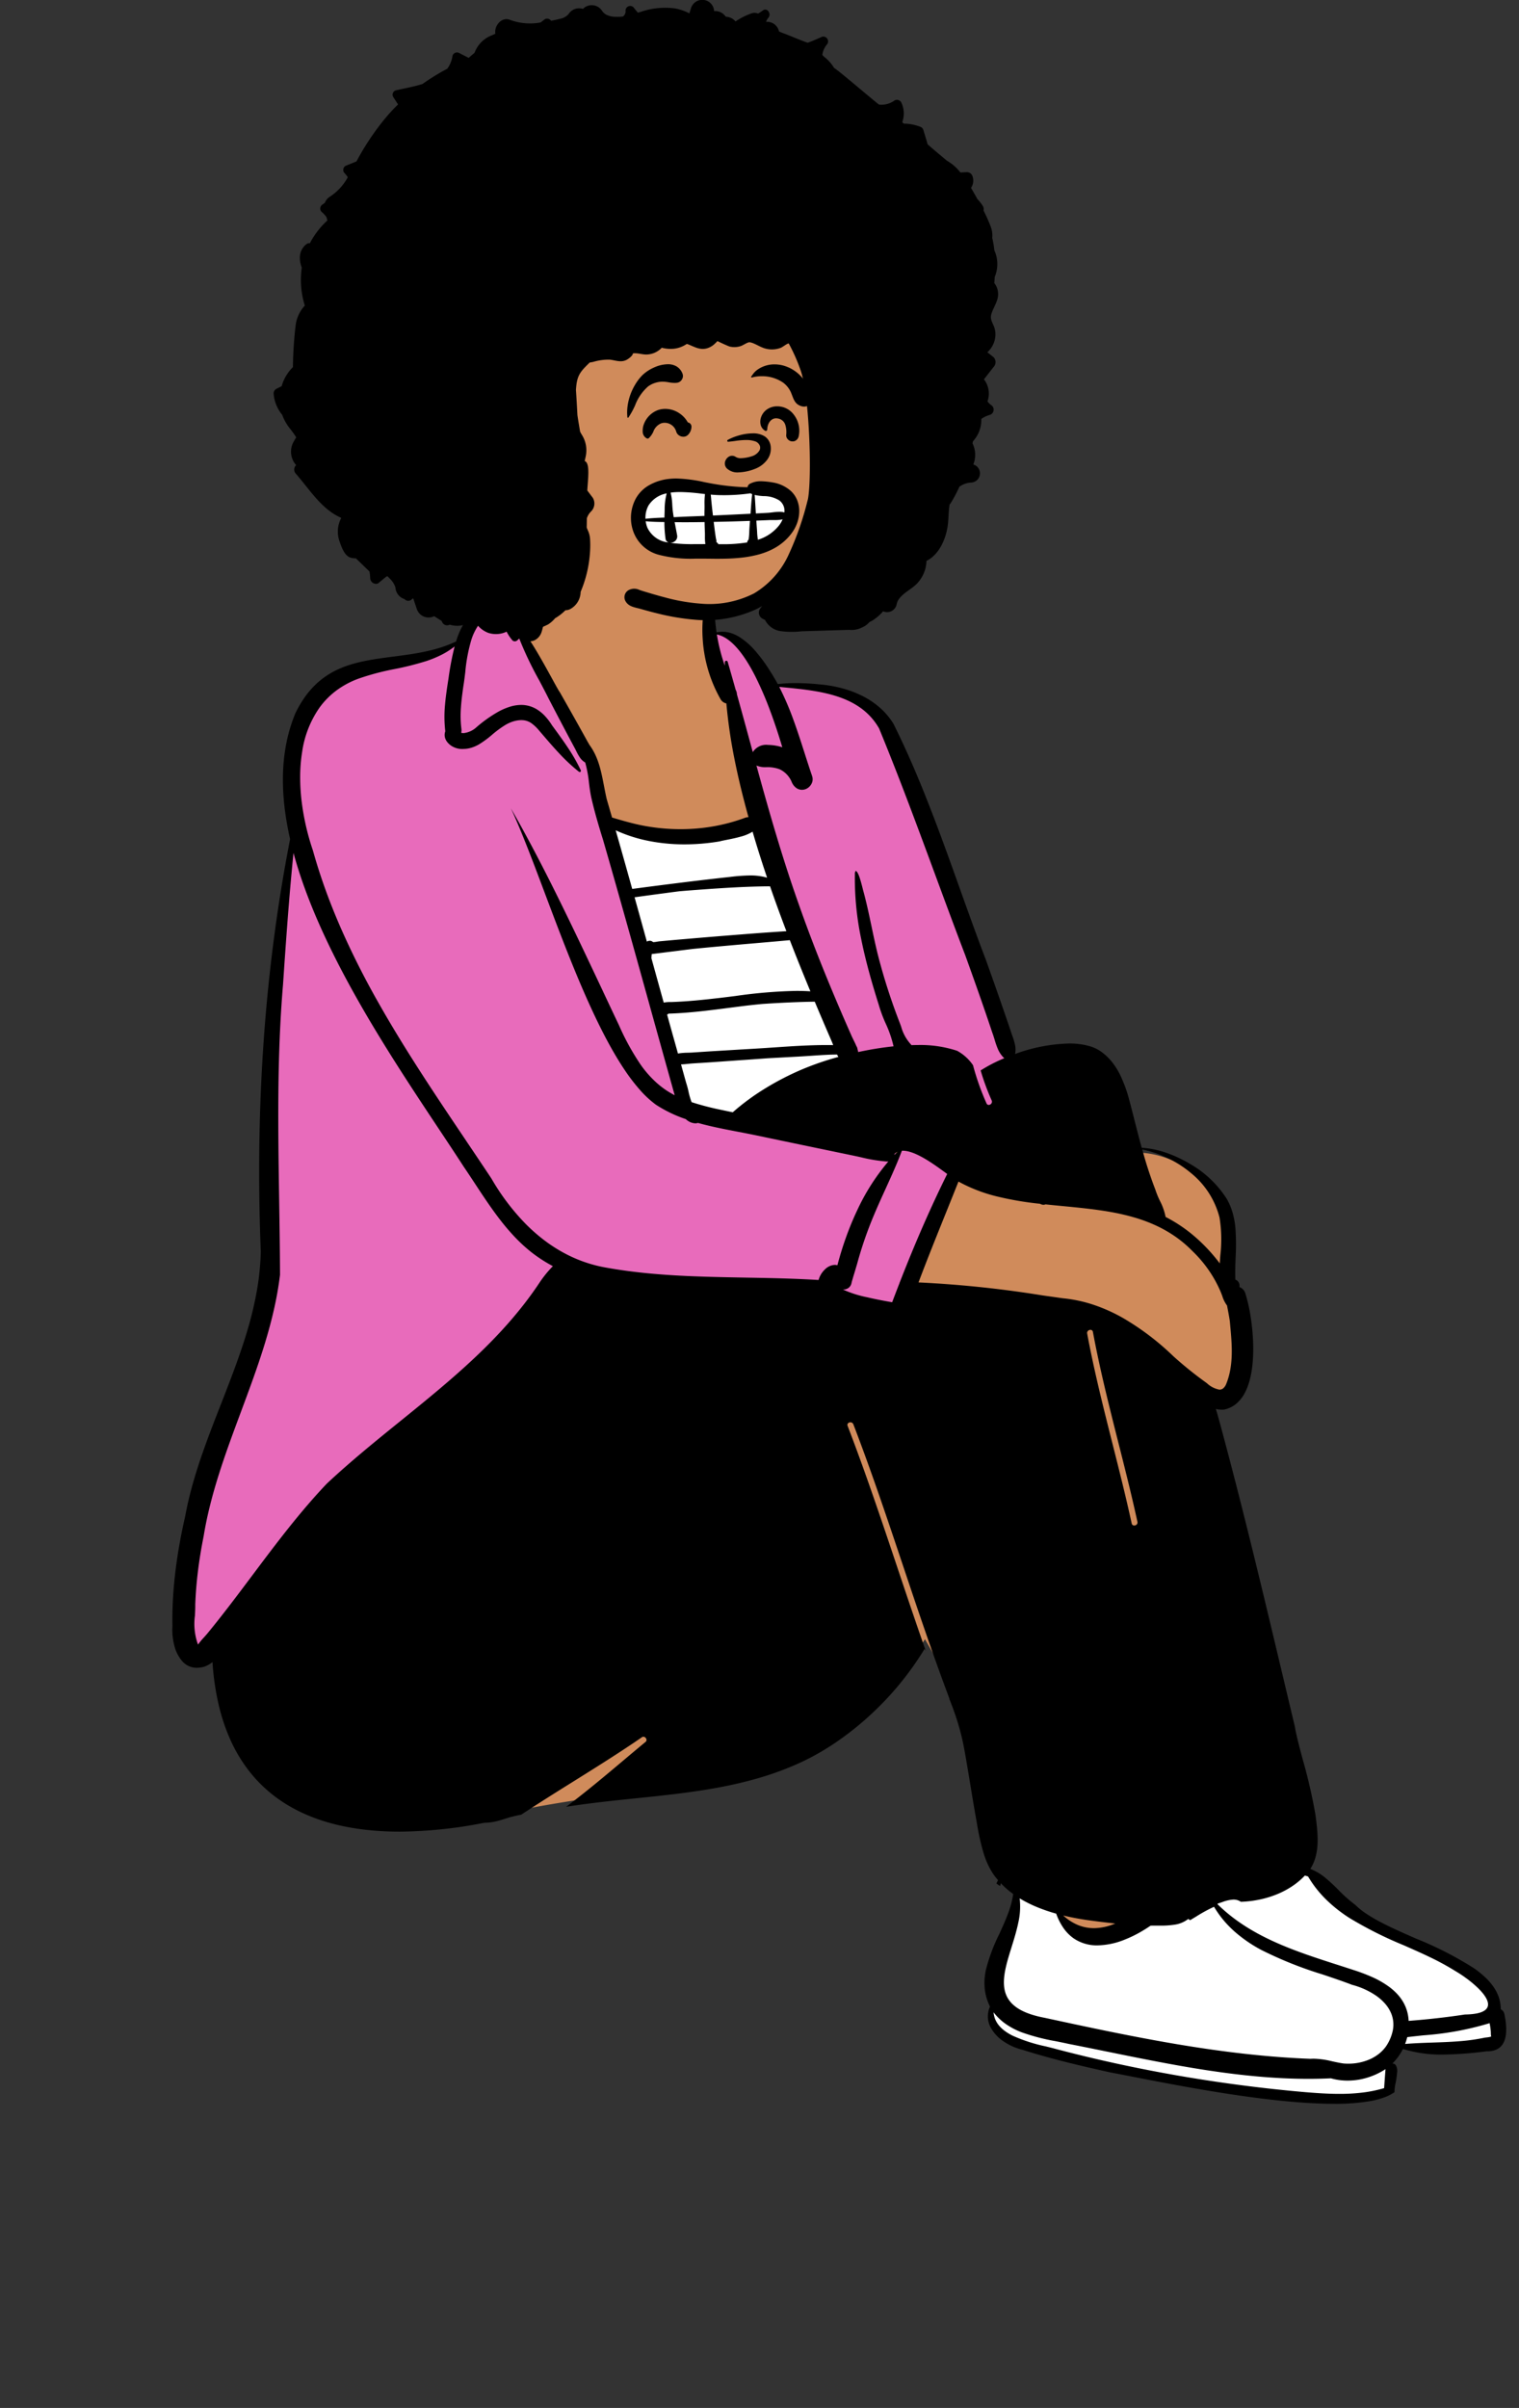 <svg xmlns="http://www.w3.org/2000/svg" width="269.664" height="427.248" viewBox="0 0 269.664 427.248">
  <rect x="0" y="0" width="269.664" height="427.248" fill="#333333" stroke="none"/>
  <g id="peep-4" transform="translate(0 21.073)">
    <g id="BODY" transform="translate(0 80.252)">
      <path id="_Skin" data-name="✋ Skin" d="M233.691,262.521c-5.217-7.418-16.216-8.646-23.281-13.844-3.722-2.851-7.661-4.738-10.553-8.577,4.605-5.406-1.09-18.079-2.262-25.4-4.644-19.16-8.94-38.627-14.463-57.765,9.572,2.977,7.079-14.85,5.712-18.972-.095-.567-.8-.68-1.228-.858.12-.809.452-.987-.554-1.21-.336-4.85,1.037-10.282-1.445-14.566-2.8-4.677-9.486-8.591-15.012-8.655-3.882-15.4-4.593-22.667-22.984-16.138a5.989,5.989,0,0,0-.175-4.392C144.68,83.8,141.2,74.662,138.182,66.2c-3.483-9.737-7.085-19.806-11.743-29.162-3.244-5.941-13.395-7.529-20.275-6.546-1.641-2.893-5.778-10.9-11.012-9.045q-.059-3.62-.108-7.241c-.027-2.1.194-4.249-.614-6.242-.855-2.11-2.6-3.224-4.642-4.032C83.6,1.89,76.484-1.392,69.95.639c-5.708,2.6-5.043,12.391-7.806,17.712-3.871-5.735-10.473-1.89-11.87,4.261-15.9,6.334-29.572-.862-30.59,24,.877,4.532,1.622,8.783,1.207,13.36l-.481.049a317.443,317.443,0,0,0-4.652,70.194c-.2,9.666-3.723,18.688-7.132,27.41-2.508,6.414-5.1,13.046-6.325,19.85C.941,183.143-4.062,210.4,7.064,201.349c.426,31.005,28.079,34.975,52.981,28.126,26.436-5.491,56.2-3.912,72.694-30.476,5.6,9.57,7.528,15.478,8.933,25.485,1.542,7.331,3.781,15.657,7.9,20.506-3.544,6.373-5.279,14.137-5.108,19.2.067,1.988-.843,2.908.465,4.143,6.273,5.927,20.268,5.993,30.909,8.632,7.3.928,33.682,4.478,37.714,2.164,2.812.786-.458-6.526,2.354-6.682.962.007,1.091-1.217,2.079-1.172,6.307.287,19.9,2.14,16.617-2.941Z" transform="translate(31.467 -9.483)" fill="#d08b5b"/>
      <path id="_Shoes" data-name="👟 Shoes" d="M61.716,41.732c-15.969-.605-38.083-5.093-53.637-8.464C4.04,32.51,1.168,30.4.327,28.611a7.238,7.238,0,0,1,.109-3.984c.3-1.372-.577-2.9-.415-4.378a22.566,22.566,0,0,1,2.394-6.763C3.881,11,4.885,4.662,4.994,4.729a24.947,24.947,0,0,0,6.442,2.343c.029.008.586,1.421.615,1.43l.03.085a7.158,7.158,0,0,0,2.409,3.277c1.07.955,2.324.94,3.673,1.112,3.348.427,5.51-1.226,8.686-3.423l.235-.006c.353-.008.717-.007,1.087-.007,1.862,0,3.88.023,5.321-1.147q.058-.047.114-.1.052.05.109.1a1.892,1.892,0,0,0,.218.154c.32-.189.634-.38.946-.57,1.057-.643,3.952-2.263,3.978-2.219.873,1.475,15.12-6.818,16.356-5.646,1.583,1.5,5.172,7.217,10.475,9.683,9.389,4.366,15.893,7.527,20.815,11.214s2.328,5.939,2.813,6.146c1.231.527.764,4.351.7,4.917-.054.5-6.854,1.348-11.075,1.229-4.784-.135-7.078-1.243-7.509-.6-1.722,2.348-.577,7.446-.577,7.446A12.876,12.876,0,0,1,61.716,41.732Z" transform="translate(175.954 229.227)" fill="#fff"/>
      <path id="_Jacket" data-name="🧥 Jacket" d="M1.642,184.519c-.365-.718-3.4-5.83-.162-21.206,3.261-15.465,12.591-36.619,13.009-40.038-.015-3.814.145-12.212.087-16.03l.386-7.946.351-7.182c2.177-44.351,4.854-68.433,5.218-69.785a15.455,15.455,0,0,1,9.8-11.1l.167-.061A39.32,39.32,0,0,1,35.878,9.7l1.139-.245L37.3,9.4,37.7,9.3l.182-.043c2.635-.634,7.632-.844,11.005-3.007,2.654-1.7,3.38-4.393,4.862-5.323A6.957,6.957,0,0,1,57.077,0h.092a5.87,5.87,0,0,1,1.545.211A6.52,6.52,0,0,1,60.25,1.487q.112.126.215.253c-.041.1-.081.2-.121.294l-.079.2a6.261,6.261,0,0,0-.5,1.821l-.062.936-.513-.361a54.9,54.9,0,0,0,3.222,7.048l1.11,2.112,3.789,7.247c.865,1.649,1.669,3.172,2.19,4.142l.108.214.223.447a3.265,3.265,0,0,0,1.243,1.523c.059.033.12.063.18.089q.035.109.069.219C71.65,28.743,88.317,89.277,88.343,89.3c.3.273,24.433,6.56,30.212,7.757.451.093.9.194,1.355.294a8.153,8.153,0,0,0,1.621.12h.11c1.506-.007,3.409-.17,4.608-.187q.149-.381.293-.764l.111-.3a3.287,3.287,0,0,1,.349-.042c.05,0,.1-.005.151-.006h.077c2.137.021,5.2,2.086,7.178,3.507l.761.549.15.107.44.31-.2.4c-3.017,6.081-5.707,12.315-8.187,18.633h0q-.708,1.792-1.389,3.594l-.339.9-.826-.143-.318-.056c-1.164-.21-57.274-.18-57.274-.18L2.133,185.3A5.408,5.408,0,0,1,1.642,184.519ZM144.927,92.193c-2.094-.023-8.35-11.417-10.548-11.414-4.69,0-17.052,0-17.052,0S105.3,51.058,102.144,40.865C97.163,24.779,97.4,16.443,97.239,15.857a1.622,1.622,0,0,0-.146-.631l-.071-.147q-.461-1.646-.932-3.289l-.315-1.1-.671.118c-.033-.088-.064-.176-.1-.265a31.643,31.643,0,0,1-1.247-4.838q-.044-.247-.083-.495c.161-.045.331-.083.51-.115A5.3,5.3,0,0,1,95,5.016h.1c.127,0,.253,0,.377.013l.112.01.1.051c2.589,1.374,4.937,5.164,6.888,9.537l2.534-.3.988-.113c.536-.059.99-.105,1.248-.122l.116-.006.395.041c6.032.633,13.812,1.78,17,7.38,3.2,7.734,21.3,57.583,21.992,58.273a.547.547,0,0,0,.081.068l.817.544-2.312.38c-.241.1,1.738,11.425-.5,11.425Z" transform="translate(33.15 5.971)" fill="#e86bbb"/>
      <path id="_Top" data-name="👕 Top" d="M22.016,52.249a82.2,82.2,0,0,1-8.33-1.691c-.356-.71-3.063-11.2-3.063-11.2Q8.382,31.4,6.191,23.424C4.184,16.166.035.542,0,.418A42.882,42.882,0,0,0,12.616,2.868C18.7,2.937,27.283.024,27.315,0c.023.078,15.425,42.338,15.35,42.358a71.384,71.384,0,0,0-10.938,4.287A86.269,86.269,0,0,0,22.016,52.249Z" transform="translate(107.801 44.37)" fill="#fff"/>
      <path id="_Ink" data-name="🖍 Ink" d="M206.2,277.751h0c-2.587,0-5.62-.172-9.015-.509-2.911-.29-6.177-.711-9.707-1.252-6.462-.991-12.653-2.2-17.173-3.08h0c-1.48-.289-2.758-.538-3.816-.735-5.031-1.12-10.379-2.353-15.6-4.02a10.066,10.066,0,0,1-3.25-1.435,7.012,7.012,0,0,1-2.386-2.563,4.268,4.268,0,0,1-.466-1.737,4.322,4.322,0,0,1,.376-1.919,9.526,9.526,0,0,1-.642-1.65,9.07,9.07,0,0,1-.3-1.632,10.764,10.764,0,0,1,.215-3.221,31.137,31.137,0,0,1,2.359-6.329c.533-1.167,1.083-2.374,1.529-3.562a16.547,16.547,0,0,0,.959-3.577,15.476,15.476,0,0,1-2.2-1.915c-.032.139-.061.277-.09.411l-.019.088c-.052-.033-.105-.065-.157-.1h0a2.634,2.634,0,0,1-.511-.368c.1-.21.193-.393.279-.56l.006-.012,0-.007a10.611,10.611,0,0,1-1.526-2.222,15.645,15.645,0,0,1-1.032-2.536,43.107,43.107,0,0,1-1.212-5.443h0c-.079-.442-.16-.9-.242-1.342-.318-1.81-.635-3.735-.942-5.6v0c-.5-3.019-.967-5.871-1.328-7.525-.272-1.234-.614-2.5-1.018-3.769-.382-1.2-.833-2.442-1.339-3.688a.506.506,0,0,0-.034-.2c-2.921-7.746-5.6-15.723-8.184-23.438-1.6-4.781-3.261-9.725-4.961-14.564-1.35-3.842-2.614-7.293-3.866-10.549a.542.542,0,0,0-.525-.355.557.557,0,0,0-.46.219.428.428,0,0,0-.033.416c3.183,8.282,6.049,16.833,8.821,25.1,1.4,4.181,2.85,8.5,4.324,12.743.248.715.495,1.415.747,2.13l-.083-.147-.006-.011-.142-.251a53.983,53.983,0,0,1-9.906,11.975,52.7,52.7,0,0,1-6.193,4.848,43.554,43.554,0,0,1-6.662,3.67,54.189,54.189,0,0,1-6.934,2.494c-2.207.635-4.531,1.174-7.1,1.647-4.783.879-9.74,1.391-14.534,1.886-4.04.417-8.217.849-12.312,1.5,3.494-2.608,6.892-5.466,10.178-8.231,1.286-1.082,2.615-2.2,3.932-3.288a.44.44,0,0,0,.131-.513.584.584,0,0,0-.514-.4.445.445,0,0,0-.256.083c-3.973,2.731-8.131,5.328-12.151,7.839-3.058,1.91-6.219,3.885-9.279,5.905l-.249.049c-.2.039-.405.079-.608.121-.34.085-.707.175-1.153.281-.5.166-1.018.328-1.533.481a10.847,10.847,0,0,1-2.941.512h-.108a79.6,79.6,0,0,1-15,1.565c-9.6,0-17.273-2.274-22.81-6.759a24.761,24.761,0,0,1-4-4.1,27.06,27.06,0,0,1-3.134-5.207,33.923,33.923,0,0,1-2.169-6.385,46.723,46.723,0,0,1-1.11-7.634,4.836,4.836,0,0,1-1.384.794,4.78,4.78,0,0,1-1.38.22A3.4,3.4,0,0,1,1.8,199.26a6.664,6.664,0,0,1-1.467-2.921,11.115,11.115,0,0,1-.311-3.366c-.027-1.591.006-3.237.1-4.891.09-1.583.238-3.222.439-4.872a93.974,93.974,0,0,1,1.714-9.632c.3-1.652.678-3.321,1.159-5.1.429-1.586.929-3.225,1.53-5.01,1.116-3.317,2.417-6.645,3.674-9.863,1.69-4.325,3.438-8.8,4.751-13.279a62.6,62.6,0,0,0,1.615-6.8,45.628,45.628,0,0,0,.705-7c-.247-6.172-.335-12.356-.262-18.38.074-6.175.32-12.354.73-18.365.42-6.158,1.025-12.31,1.8-18.286.79-6.118,1.778-12.222,2.936-18.143A53.183,53.183,0,0,1,19.9,47.46a41.058,41.058,0,0,1-.249-5.715,32.8,32.8,0,0,1,.612-5.488,28.071,28.071,0,0,1,1.576-5.205,20.073,20.073,0,0,1,1.619-2.794,15.742,15.742,0,0,1,1.829-2.179,14.3,14.3,0,0,1,4.185-2.866,18.345,18.345,0,0,1,2.306-.864c.743-.226,1.533-.423,2.414-.6,1.64-.335,3.3-.549,5.053-.777,3.711-.48,7.549-.977,11.135-2.687a13.047,13.047,0,0,1,2.241-4.424A8.048,8.048,0,0,1,54.4,12.235,7.821,7.821,0,0,1,56.751,11.2a7.541,7.541,0,0,1,1.628-.18,6.278,6.278,0,0,1,2.388.445A4.7,4.7,0,0,1,62.7,12.893c.029-.075.06-.16.095-.258.209-.588.419-1.188.622-1.768l.006-.018A89.335,89.335,0,0,1,67.72.116.208.208,0,0,1,67.915,0a.27.27,0,0,1,.194.081.2.2,0,0,1,.056.154A89.452,89.452,0,0,1,66.5,11.664l0,.015c-.128.672-.26,1.366-.386,2.049-.05.266-.09.552-.132.856h0a9.908,9.908,0,0,1-.419,2,2.457,2.457,0,0,1-1.188,1.461,1.889,1.889,0,0,1-.8.207c1.278,1.954,2.762,4.659,3.846,6.634.7,1.277,1.207,2.2,1.366,2.387,1.913,3.36,3.483,6.156,4.943,8.8.064.111.133.227.194.329l.005.009.162.275c1.564,2.149,2.041,4.614,2.545,7.223.147.761.3,1.549.481,2.336.336,1.157.647,2.23.951,3.282,1.849.548,3.395.994,5.053,1.343a35.342,35.342,0,0,0,7.091.723,34,34,0,0,0,5.742-.485,32.052,32.052,0,0,0,5.572-1.479,2.1,2.1,0,0,1,.763-.167c-1.009-3.635-1.8-6.91-2.426-10.012a91.753,91.753,0,0,1-1.5-10.172,1.508,1.508,0,0,1-1.034-.752,24.666,24.666,0,0,1-3.175-10.777A23.73,23.73,0,0,1,96.086,6.7a.2.2,0,0,1,.194-.115.28.28,0,0,1,.205.087.185.185,0,0,1,.047.149,36.466,36.466,0,0,0,.093,9.866,4.62,4.62,0,0,1,1.063-.125,5,5,0,0,1,1.534.25,6.849,6.849,0,0,1,1.464.687,12.505,12.505,0,0,1,2.664,2.3,25.71,25.71,0,0,1,2.224,2.892c.7,1.045,1.294,2.051,1.679,2.717.088.158.165.3.237.439a27.644,27.644,0,0,1,3.191-.174,41.486,41.486,0,0,1,4.167.225,23.175,23.175,0,0,1,3.825.635,19.035,19.035,0,0,1,3.646,1.326,14.9,14.9,0,0,1,3.207,2.1,12.519,12.519,0,0,1,2.509,2.953c1.127,2.262,2.214,4.6,3.323,7.151.988,2.271,1.97,4.659,3,7.3,1.92,4.9,3.726,9.954,5.473,14.837v0c1.48,4.137,3.01,8.414,4.6,12.576,1.576,4.394,3,8.475,4.36,12.477.093.3.2.6.3.892a12.512,12.512,0,0,1,.5,1.636,4.114,4.114,0,0,1,.027,1.7,29.858,29.858,0,0,1,9.571-1.86,13.042,13.042,0,0,1,3.492.426,6.756,6.756,0,0,1,2.7,1.4,9.554,9.554,0,0,1,1.634,1.7,12.96,12.96,0,0,1,1.234,2.013,24.359,24.359,0,0,1,1.627,4.443c.32,1.2.633,2.426.935,3.61v0c.412,1.613.837,3.281,1.289,4.914a16.044,16.044,0,0,1,4.261.857,22.167,22.167,0,0,1,4.265,1.973,18.8,18.8,0,0,1,6.564,6.222,11,11,0,0,1,1.04,2.461,14.528,14.528,0,0,1,.487,2.573,38.592,38.592,0,0,1,.052,5.32h0c-.048,1.322-.1,2.689-.04,4a.945.945,0,0,1,.5.351,1.217,1.217,0,0,1,.214.952A1.705,1.705,0,0,1,190.509,134a28,28,0,0,1,.873,3.777,38.518,38.518,0,0,1,.493,4.848c.1,2.76-.1,6.6-1.6,9.217a6.134,6.134,0,0,1-1.46,1.75,4.947,4.947,0,0,1-2.042.973,3.47,3.47,0,0,1-.444.028,4.6,4.6,0,0,1-1.072-.137c.174.563.32,1.079.426,1.456.035.124.068.24.094.331,1.859,6.822,3.791,14.31,5.905,22.892,1.887,7.658,3.739,15.451,5.531,22.988l.006.025c.677,2.847,1.377,5.791,2.068,8.685.248,1.522.787,3.537,1.411,5.871h0a94.87,94.87,0,0,1,2.253,9.823l.014.112c.4,3.125.852,6.667-.936,9.433a9.753,9.753,0,0,1,2.663,1.581,31.233,31.233,0,0,1,2.325,2.148,24.485,24.485,0,0,0,2.97,2.635,13.2,13.2,0,0,0,2.023,1.616,28.206,28.206,0,0,0,2.584,1.508c1.872.979,3.968,1.9,6.187,2.872a62.5,62.5,0,0,1,10.275,5.249,17.727,17.727,0,0,1,1.953,1.563,11.027,11.027,0,0,1,1.512,1.717,7.525,7.525,0,0,1,.974,1.9,6.479,6.479,0,0,1,.339,2.105,1.249,1.249,0,0,1,.657.9c.543,2.615.382,4.477-.48,5.535a2.605,2.605,0,0,1-1.015.756,3.968,3.968,0,0,1-1.55.279h-.126a65.934,65.934,0,0,1-7.688.582,22.966,22.966,0,0,1-7.16-1,9.774,9.774,0,0,1-1.873,2.585.743.743,0,0,1,.583.269,2.015,2.015,0,0,1,.253,1.36,15.883,15.883,0,0,1-.263,1.825,7.451,7.451,0,0,0-.2,1.631,7.816,7.816,0,0,1-1.9.956,15.542,15.542,0,0,1-2.484.642A36.833,36.833,0,0,1,206.2,277.751Zm-60.4-16.235a4.022,4.022,0,0,0,.328,1.332,4.386,4.386,0,0,0,.721,1.116,6.155,6.155,0,0,0,1.035.926,9.524,9.524,0,0,0,1.27.761,28.286,28.286,0,0,0,5.871,1.905c.484.118.942.23,1.353.339,3.648.969,7.381,1.872,11.094,2.683,3.688.806,7.458,1.543,11.2,2.192,3.722.644,7.52,1.218,11.288,1.705,3.746.484,7.565.9,11.349,1.224,1.861.152,3.862.292,5.884.292a33.5,33.5,0,0,0,4.007-.221,23.234,23.234,0,0,0,3.931-.8c.07-1,.154-2.184.248-3.369a12.589,12.589,0,0,1-3.207,1.5,12.006,12.006,0,0,1-3.518.536,10.85,10.85,0,0,1-2.969-.408c-1.3.062-2.644.093-3.992.093-2.882,0-5.824-.137-9-.419-2.822-.251-5.758-.611-8.976-1.1-5.974-.911-12-2.138-17.828-3.325l-.013,0c-2.224-.453-4.525-.921-6.776-1.362-.72-.162-1.445-.308-2.213-.462h0a36.924,36.924,0,0,1-6.1-1.587,13.231,13.231,0,0,1-2.728-1.412A9.71,9.71,0,0,1,145.8,261.517Zm56.839,8.232a15.094,15.094,0,0,1,3.293.469c.652.143,1.327.29,2.021.384.269.022.544.033.816.033a9.524,9.524,0,0,0,3.7-.729,7.609,7.609,0,0,0,1.626-.937,6.583,6.583,0,0,0,1.326-1.343,7.779,7.779,0,0,0,1.286-3.078,5.243,5.243,0,0,0-.266-2.693A6.118,6.118,0,0,0,215.4,260.1a8.638,8.638,0,0,0-1.609-1.472,13.579,13.579,0,0,0-4.338-1.984c-1.687-.646-3.416-1.227-5.246-1.842h0a69.335,69.335,0,0,1-10.868-4.344,24.787,24.787,0,0,1-4.7-3.22,19.245,19.245,0,0,1-2-2.042,18.015,18.015,0,0,1-1.7-2.4,26.112,26.112,0,0,0-3.207,1.752c-.337.2-.685.416-1.037.624a2.121,2.121,0,0,1-.331-.222,5.117,5.117,0,0,1-2.4,1.016,15.758,15.758,0,0,1-2.716.17h-.635c-.286,0-.623,0-.947.012a24.829,24.829,0,0,1-2.241,1.376,21.051,21.051,0,0,1-2.375,1.108,13.35,13.35,0,0,1-4.8,1.007,7.238,7.238,0,0,1-4.276-1.273,7.36,7.36,0,0,1-1.725-1.741,10.735,10.735,0,0,1-1.333-2.612,30.344,30.344,0,0,1-3.366-1.148,22.42,22.42,0,0,1-3.12-1.565,12.725,12.725,0,0,1-.24,4.3c-.3,1.459-.757,2.933-1.2,4.359-1.074,3.443-2.087,6.7-.639,9.1,1.01,1.677,3.145,2.8,6.526,3.435,7.944,1.722,15.714,3.375,23.43,4.674,4.215.709,8.081,1.26,11.82,1.683,4.175.472,8.07.772,11.907.918C202.244,269.756,202.444,269.749,202.643,269.749Zm31.211-6.3a53.357,53.357,0,0,1-11.736,2.154c-.947.1-1.926.207-2.879.322a9.789,9.789,0,0,1-.38,1.208c1.62-.135,3.275-.191,4.876-.246,1.528-.052,3.108-.106,4.655-.228a34.758,34.758,0,0,0,4.613-.642c.051-.01.139-.019.242-.03.332-.036.833-.09.942-.229a.037.037,0,0,1-.026.017c-.072,0-.079-.484-.081-.667,0-.039,0-.064,0-.074A10.935,10.935,0,0,0,233.854,263.445ZM188.38,241.516a6.515,6.515,0,0,0-2.009.455h0c-.258.087-.525.177-.781.25-.015.044-.027.077-.038.108,5.851,5.789,13.72,8.322,21.33,10.772l.007,0c.862.278,1.754.565,2.624.851a32.667,32.667,0,0,1,3.387,1.265,16.327,16.327,0,0,1,3.16,1.807,10.459,10.459,0,0,1,1.322,1.167,8.164,8.164,0,0,1,1.057,1.376,7.192,7.192,0,0,1,.724,1.608,7.582,7.582,0,0,1,.321,1.865c3.407-.262,6.771-.642,10-1.132,2.443-.036,3.808-.532,4.055-1.473.266-1.014-.828-2.338-1.793-3.27a19.808,19.808,0,0,0-1.974-1.65,22.368,22.368,0,0,0-1.979-1.308,45.524,45.524,0,0,0-4.487-2.451c-1.554-.752-3.178-1.466-4.749-2.157a69.555,69.555,0,0,1-9.517-4.778,25.694,25.694,0,0,1-4.1-3.207,20.606,20.606,0,0,1-1.768-1.95,19.5,19.5,0,0,1-1.534-2.235,3.679,3.679,0,0,0-.576-.174,13.231,13.231,0,0,1-2.415,2,15.454,15.454,0,0,1-2.8,1.423,17.968,17.968,0,0,1-3.031.876,19.616,19.616,0,0,1-3.113.357A2.265,2.265,0,0,0,188.38,241.516Zm-30.221,2.82h0a8.962,8.962,0,0,0,2.633,1.7,7.482,7.482,0,0,0,2.83.55,9.832,9.832,0,0,0,3.777-.824c-1.695-.18-3.393-.388-5.047-.62C160.866,244.921,159.456,244.651,158.159,244.335ZM21.517,55.785h0c-.8,7.923-1.358,15.923-1.865,23.438-.259,3.066-.451,6.2-.588,9.574-.122,3.008-.2,6.142-.23,9.581-.06,6.388.041,12.883.138,19.165v.006c.067,4.3.136,8.749.152,13.119a61.1,61.1,0,0,1-1.1,6.236c-.44,1.934-.977,3.927-1.642,6.095-1.235,4.026-2.737,8.058-4.189,11.958h0c-1.324,3.554-2.692,7.228-3.858,10.895-.628,1.974-1.148,3.787-1.59,5.544-.5,1.972-.884,3.823-1.183,5.657-.41,2.047-.742,4.071-.986,6.018-.258,2.06-.426,4.105-.5,6.078.01.648-.024,1.331-.057,1.992a10.752,10.752,0,0,0,.546,5.134c0-.007.018-.025.035-.051A12.2,12.2,0,0,1,5.616,195h0c.233-.259.474-.526.68-.779s.432-.528.642-.788c2.491-3.076,4.909-6.3,7.247-9.418l0,0c2.066-2.755,4.2-5.6,6.381-8.339,2.444-3.069,4.685-5.67,6.851-7.949,4.15-3.892,8.666-7.547,13.034-11.082h0c4.454-3.6,9.06-7.333,13.277-11.312,2.27-2.142,4.25-4.184,6.052-6.242.976-1.115,1.911-2.249,2.777-3.37.909-1.176,1.774-2.379,2.572-3.576a20.018,20.018,0,0,1,2.435-3.017,25.973,25.973,0,0,1-3.887-2.529,28.143,28.143,0,0,1-2.892-2.664,39.157,39.157,0,0,1-2.546-2.98c-1.607-2.068-3.077-4.3-4.5-6.466v0c-.659-1-1.341-2.039-2.024-3.04-1.348-2.084-2.853-4.35-4.447-6.748-2.209-3.324-4.713-7.092-7.192-10.981-2.837-4.45-5.241-8.431-7.351-12.172-1.23-2.181-2.382-4.322-3.425-6.364-1.129-2.211-2.169-4.384-3.093-6.459-.988-2.22-1.875-4.4-2.637-6.487-.808-2.21-1.5-4.379-2.057-6.447Zm141.471,84.641a.615.615,0,0,0-.461.216.523.523,0,0,0-.111.445c1.222,6.587,2.889,13.187,4.5,19.569v0c1.165,4.613,2.369,9.383,3.4,14.111a.45.45,0,0,0,.46.378.6.6,0,0,0,.46-.216.507.507,0,0,0,.1-.442c-1.027-4.728-2.232-9.5-3.4-14.11v0c-1.612-6.382-3.279-12.982-4.5-19.57A.432.432,0,0,0,162.987,140.426Zm-23.421-26.307c-.72,1.809-1.46,3.644-2.175,5.419l-.011.026c-1.639,4.067-3.335,8.273-4.909,12.449a195.929,195.929,0,0,1,22,2.3c1.191.169,2.422.344,3.618.511a24.757,24.757,0,0,1,5.542,1.186,29.647,29.647,0,0,1,5.094,2.288,46.684,46.684,0,0,1,8.977,6.8,65.757,65.757,0,0,0,5.528,4.478c.142.1.292.213.45.331l0,0a4.431,4.431,0,0,0,2.214,1.131,1.044,1.044,0,0,0,.669-.234,1.969,1.969,0,0,0,.547-.808c1.345-3.343,1.009-6.98.685-10.5v-.014q-.026-.287-.053-.572c-.1-.691-.23-1.385-.358-2.056-.047-.243-.095-.494-.141-.743a5.486,5.486,0,0,1-.84-1.676c-.089-.242-.18-.492-.285-.737a21.676,21.676,0,0,0-2.145-3.885,22.2,22.2,0,0,0-2.883-3.374,21.577,21.577,0,0,0-3.084-2.6,22.691,22.691,0,0,0-3.345-1.908,27.489,27.489,0,0,0-3.927-1.459,39.644,39.644,0,0,0-4.122-.951c-2.8-.5-5.739-.785-8.58-1.057-.989-.095-2.012-.193-3.015-.3a.863.863,0,0,1-.36.073,1.233,1.233,0,0,1-.245-.026,2.474,2.474,0,0,1-.383-.155,56.8,56.8,0,0,1-7.484-1.264A27.925,27.925,0,0,1,139.566,114.119Zm-20.515,19.153h0a19.784,19.784,0,0,0,4.265,1.366c1.661.39,3.351.7,4.476.894.454-1.2.907-2.385,1.347-3.507l-.073-.014L129,132c.047,0,.1,0,.144,0,2.774-7.109,5.529-13.4,8.424-19.234-.191-.135-.408-.292-.637-.459-1.889-1.369-5.051-3.66-7.228-3.66-.063,0-.124,0-.184.006-.862,2.3-1.9,4.57-2.9,6.77l0,0c-.674,1.478-1.372,3.007-2.009,4.528a68.013,68.013,0,0,0-3.032,8.749l0,.006c-.232.782-.471,1.591-.714,2.382-.035.132-.074.262-.112.388-.063.212-.129.431-.176.655a1.392,1.392,0,0,1-.547.865,1.56,1.56,0,0,1-.914.276Zm-68.93-114.1a14.088,14.088,0,0,1-2.408,1.518,19.56,19.56,0,0,1-2.625,1.076,52.4,52.4,0,0,1-5.606,1.413,45.255,45.255,0,0,0-6.32,1.668,15.533,15.533,0,0,0-4.076,2.172,14.129,14.129,0,0,0-2.964,3.022,18.21,18.21,0,0,0-3.071,7.833A28.186,28.186,0,0,0,22.7,42.3a36.062,36.062,0,0,0,.282,4.518,43.3,43.3,0,0,0,1.975,8.537c.644,2.308,1.4,4.663,2.245,7,.805,2.227,1.719,4.511,2.716,6.79A144.518,144.518,0,0,0,36.49,82.2c2.149,3.814,4.641,7.915,7.621,12.537,2.653,4.115,5.43,8.241,8.116,12.231l0,.006.014.021c1.451,2.156,2.952,4.386,4.409,6.579a40.269,40.269,0,0,0,6,7.97,30.935,30.935,0,0,0,3.705,3.225,26.663,26.663,0,0,0,4.19,2.534,24.45,24.45,0,0,0,6.569,2.1c1.948.349,3.945.633,6.1.866,1.923.208,3.932.371,6.142.5,4.106.238,8.3.313,12.347.386h0c4.277.077,8.7.157,13.031.428a4.079,4.079,0,0,1,1.1-1.853,2.634,2.634,0,0,1,1.769-.827,1.7,1.7,0,0,1,.47.066c.435-1.663.943-3.31,1.51-4.9.6-1.683,1.275-3.313,2-4.845a38.013,38.013,0,0,1,5.543-8.68,1.46,1.46,0,0,1-.2.013l-.089,0a27.23,27.23,0,0,1-4.569-.747c-.441-.1-.9-.2-1.347-.293-6.306-1.307-11.976-2.488-17.335-3.612-1.023-.214-2.09-.418-3.121-.616h0c-2.359-.452-4.8-.919-7.147-1.577a1.449,1.449,0,0,1-.469.074,2.59,2.59,0,0,1-1.683-.746,23.4,23.4,0,0,1-5.311-2.559,18.03,18.03,0,0,1-2.833-2.621,33.547,33.547,0,0,1-2.731-3.569c-.859-1.277-1.743-2.738-2.628-4.34-.82-1.486-1.669-3.147-2.524-4.935-3.3-6.9-6.344-15-9.034-22.15h0c-2.157-5.733-4.2-11.149-6.006-14.993,5.745,9.98,11.157,21.459,16.391,32.56l0,.007c.925,1.962,1.881,3.99,2.811,5.95a43.348,43.348,0,0,0,3.914,7.09,19.091,19.091,0,0,0,2.619,2.981,15.874,15.874,0,0,0,1.566,1.261A15.232,15.232,0,0,0,89.19,98.8c-1.467-5.222-2.941-10.523-4.366-15.649v-.005c-2.7-9.73-5.5-19.79-8.351-29.655-.408-1.3-.757-2.462-1.067-3.547-.4-1.4-.72-2.646-.992-3.821-.208-.905-.327-1.848-.443-2.76a21.674,21.674,0,0,0-.656-3.565l0-.01,0-.017a2.894,2.894,0,0,1-.961-.9,9.189,9.189,0,0,1-.66-1.174l0,0c-.053-.106-.108-.216-.163-.323-1.695-3.153-3.333-6.287-4.711-8.937-.541-1.083-1.119-2.177-1.677-3.235l0,0a61.951,61.951,0,0,1-4.089-8.843c.041-.349.156-.526.34-.526a.641.641,0,0,1,.345.142A8.394,8.394,0,0,1,62.46,13.5l.067-.165a5.176,5.176,0,0,0-1.408-.651,5.364,5.364,0,0,0-1.494-.209,6.363,6.363,0,0,0-3.112.851,7.446,7.446,0,0,0-1.181.917,7.59,7.59,0,0,0-.935,1.082,9.777,9.777,0,0,0-1.271,2.547,28.969,28.969,0,0,0-1.113,5.838c-.113.935-.221,1.819-.365,2.669-.164,1.178-.33,2.433-.412,3.684a18.512,18.512,0,0,0,.085,3.7,1.841,1.841,0,0,1-.037.732,1.786,1.786,0,0,0,.433.053,4.007,4.007,0,0,0,2.185-.961,23.773,23.773,0,0,1,3.971-2.834,11.206,11.206,0,0,1,2.04-.88,6.915,6.915,0,0,1,2.024-.326,5.334,5.334,0,0,1,1.45.2,5.417,5.417,0,0,1,1.406.63,7,7,0,0,1,1.347,1.121,10.673,10.673,0,0,1,1.272,1.669l.154.21c.895,1.22,1.82,2.482,2.666,3.761a31.478,31.478,0,0,1,2.282,3.995.219.219,0,0,1-.006.217.215.215,0,0,1-.18.1.242.242,0,0,1-.15-.055,31.7,31.7,0,0,1-3.392-3.145c-1.06-1.119-2.083-2.311-3.073-3.464h0l-.039-.045-.522-.607a7.484,7.484,0,0,0-1.381-1.329,3.051,3.051,0,0,0-1.776-.561l-.129,0a5.17,5.17,0,0,0-1.433.258,6.645,6.645,0,0,0-1.287.588A18.054,18.054,0,0,0,56.813,34.8a17.817,17.817,0,0,1-2.345,1.731,6.511,6.511,0,0,1-1.294.582,5.082,5.082,0,0,1-1.44.242c-.092.008-.185.012-.279.012A3.522,3.522,0,0,1,49.891,37a3.074,3.074,0,0,1-1.155-.966,2.1,2.1,0,0,1-.362-.86,1.846,1.846,0,0,1,.093-.95c-.005-.025-.009-.053-.012-.077a21.946,21.946,0,0,1-.044-4.562c.123-1.482.341-2.931.592-4.537l.035-.232A50.21,50.21,0,0,1,50.122,19.169Zm122.073,89.259a71.805,71.805,0,0,0,2.326,7.126,15.15,15.15,0,0,0,.818,2h0a10.557,10.557,0,0,1,1,2.837,26.279,26.279,0,0,1,5.273,3.572,30.351,30.351,0,0,1,4.345,4.674c.028-.494.063-1,.1-1.483a24.185,24.185,0,0,0-.146-6.651,14.863,14.863,0,0,0-5.089-7.915,19.407,19.407,0,0,0-4.077-2.618A19.892,19.892,0,0,0,172.195,108.428Zm-43.431.4a1.8,1.8,0,0,0-.538.365l-.008.005c0,.057,0,.113,0,.177C128.4,109.183,128.586,109,128.764,108.83ZM118.016,91.58c-.358,0-.73.01-1.1.018-1.16.043-2.34.123-3.482.2-.781.053-1.589.108-2.382.15-1.5.08-3.016.163-4.486.244l-.045,0-.739.041c-.558.041-1.215.089-1.861.135l-2.581.183-.043,0c-1.683.12-3.424.244-5.136.363-.861.06-1.735.116-2.58.17l-.07,0-1.144.074c-.264.017-.539.046-.805.074h0c-.411.043-.835.087-1.249.094l.5,1.8.051.181.352,1.263a15.135,15.135,0,0,1,.419,1.544,12.875,12.875,0,0,0,.553,1.914,49.42,49.42,0,0,0,5.348,1.387c.634.135,1.293.273,1.957.411a41.931,41.931,0,0,1,5.681-4.188,50.288,50.288,0,0,1,6.256-3.266,51.045,51.045,0,0,1,6.822-2.371C118.173,91.889,118.1,91.752,118.016,91.58ZM132.3,89.892a20.861,20.861,0,0,1,7.02,1.019,8.11,8.11,0,0,1,2.828,2.56,44.912,44.912,0,0,0,2.4,6.776.421.421,0,0,0,.392.274.6.6,0,0,0,.481-.278.538.538,0,0,0,.038-.528A42,42,0,0,1,143.5,94.4a27.4,27.4,0,0,1,4.213-2.173,1.081,1.081,0,0,1-.162-.133,4.81,4.81,0,0,1-.977-1.471,14.62,14.62,0,0,1-.588-1.676c-.128-.419-.261-.853-.419-1.266-1.64-4.923-3.341-9.69-4.789-13.7-1.8-4.7-3.573-9.514-5.291-14.165-3.179-8.606-6.466-17.506-10.014-26.1-3.4-5.955-10.517-6.658-16.8-7.278l-.926-.092a50.329,50.329,0,0,1,2.5,5.792c.725,1.973,1.379,4.013,2.011,5.985v0c.382,1.192.777,2.424,1.184,3.629.053.139.1.292.156.467a1.683,1.683,0,0,1-.135,1.339,1.974,1.974,0,0,1-1.184.98,1.9,1.9,0,0,1-.5.07,1.752,1.752,0,0,1-1.1-.4,2.467,2.467,0,0,1-.719-.989,4.317,4.317,0,0,0-2.144-2.258,6.14,6.14,0,0,0-2.33-.368A4.077,4.077,0,0,1,103.7,40.3c1.005,3.655,2.211,7.986,3.535,12.391,1.359,4.522,2.665,8.531,3.992,12.257,1.125,3.212,2.344,6.465,3.727,9.946,1.231,3.1,2.564,6.309,4.073,9.809.456,1.052.951,2.182,1.559,3.556.107.24.227.483.354.741.174.353.354.717.505,1.087a1.153,1.153,0,0,1,.2.553,4.6,4.6,0,0,1,.121.5,57.794,57.794,0,0,1,6.276-1.018,20.241,20.241,0,0,0-1.4-4.059,24.809,24.809,0,0,1-1.239-3.351c-.673-2.132-1.228-4.01-1.7-5.742-.569-2.1-1.026-4.014-1.4-5.864a52.219,52.219,0,0,1-1.122-11.9h.009a.167.167,0,0,1,.093.028c-.01-.069-.021-.144-.033-.22a.174.174,0,0,1,.049-.007c.111,0,.231.109.356.323a4.688,4.688,0,0,1,.342.8c.218.63.413,1.4.556,1.966.075.3.134.53.176.665.545,2.014.983,4.089,1.406,6.1h0c.384,1.822.781,3.706,1.257,5.538a105.217,105.217,0,0,0,3.715,11.469c.1.248.188.5.284.766h0a7.7,7.7,0,0,0,1.623,3.028,1.153,1.153,0,0,1,.193.251C131.587,89.9,131.951,89.892,132.3,89.892ZM114.052,82.2c-2.735.038-5.676.167-9.255.4-1.331.125-2.664.272-3.962.437l-1.74.224c-1.638.212-3.332.432-5.005.615-1.234.135-2.339.236-3.378.31-.581.041-1.15.075-1.691.1-.275.013-.56.024-.847.033h-.009l-.015,0h0l-.05.006a1.3,1.3,0,0,1-.258.163l.23.824.016.058,0,.017c.374,1.34.76,2.726,1.144,4.087l.536,1.923a11.47,11.47,0,0,1,1.769-.144h0c.272-.008.554-.016.824-.034l1.073-.071c.891-.059,1.812-.12,2.721-.176,1.665-.1,3.359-.2,5-.3h.016l.205-.012,2.367-.141c1.053-.063,2.126-.136,3.163-.206h.006c3.019-.205,6.141-.417,9.21-.417.408,0,.814,0,1.206.011-.083-.217-.181-.47-.281-.7C115.949,86.676,114.969,84.382,114.052,82.2Zm-4.424-10.915c-2.057.189-4.15.371-6.174.546h-.011c-2.243.194-4.563.4-6.843.608-1.255.117-2.6.245-4.1.391-1.24.151-2.5.31-3.719.464l-.019,0c-1.192.151-2.425.307-3.647.456-.027.241-.047.488-.058.736.875,3.163,1.548,5.592,2.183,7.874a6.5,6.5,0,0,1,1.277-.1c.112,0,.228,0,.332-.007,2.689-.1,5.321-.365,8.445-.732.9-.106,1.828-.222,2.721-.335a87.154,87.154,0,0,1,10.774-.9c.858,0,1.7.027,2.491.079C111.923,77.094,110.728,74.126,109.628,71.286Zm-24.862.109a.775.775,0,0,1,.443.128c.057.04.108.077.154.113a4.629,4.629,0,0,0,.713-.083c.156-.026.3-.051.435-.063l1.739-.157c1.068-.1,2.121-.188,3.13-.275,2.149-.185,4.314-.366,6.437-.536l.176-.014H98c3.61-.29,7.343-.589,11.018-.813-1.069-2.805-2.018-5.41-2.9-7.964-4.41.025-8.753.32-13.184.647-.9.067-1.851.142-2.9.231-.795.1-1.719.223-2.628.344-1.114.147-2.255.3-3.39.455l-1.538.211-.411.057c.768,2.756,1.529,5.506,2.182,7.867A1.025,1.025,0,0,1,84.766,71.394Zm-6.052-19.6c.89,3.112,1.822,6.417,2.934,10.4,2.824-.376,5.565-.729,8.148-1.05,3.257-.405,6.171-.748,8.907-1.046l.254-.028.059-.006h0a32.606,32.606,0,0,1,3.534-.259,10.664,10.664,0,0,1,3.043.392c-.968-2.867-1.811-5.536-2.577-8.158a7.846,7.846,0,0,1-2.161.892c-.813.228-1.657.4-2.4.547h0c-.513.1-.956.192-1.3.282a37.519,37.519,0,0,1-6.219.527,32.589,32.589,0,0,1-6.271-.591A26.2,26.2,0,0,1,78.714,51.793Zm19.637-30.08a.241.241,0,0,1,.244.182c.457,1.573.931,3.235,1.41,4.942l.027.056.024.05a1.731,1.731,0,0,1,.179.718c.752,2.692,1.5,5.423,2.218,8.064l.039.142.562,2.058a2.787,2.787,0,0,1,2.694-1.285,8.868,8.868,0,0,1,2.547.42c-.672-2.251-1.377-4.376-2.1-6.317a60.168,60.168,0,0,0-2.692-6.265c-2.27-4.468-4.566-6.969-6.824-7.434a31.363,31.363,0,0,0,1.313,5.277c.026.076.058.165.091.255v-.091c0-.17,0-.345.006-.519a.23.23,0,0,1,.064-.172A.273.273,0,0,1,98.351,21.713Z" transform="translate(30.588 -5.795)"/>
    </g>
    <g id="Head" transform="translate(74.887)">
      <g id="HEAD-2" data-name="HEAD">
        <path id="_Skin-2" data-name="✋ Skin" d="M61.487,28.263C60.283,13.569,56.617.555,39.39,0A60.1,60.1,0,0,0,16.531,4.782C-.846,13.5-6.359,45.373,8.95,58.2a.163.163,0,0,0-.005.274,59.23,59.23,0,0,0,10.2,5.355c9.379,3.969,20.42,5.693,29.985,1.388C63.727,59,63.946,41.7,61.487,28.263Z" transform="translate(10.174 20.019)" fill="#d08b5b"/>
        <path id="_Ink-2" data-name="🖍 Ink" d="M126.707,62.506a4.369,4.369,0,0,0,1.274-2.046,4.006,4.006,0,0,0,0-2.241c-.235-.776-.742-1.394-.628-2.2a1.847,1.847,0,0,1,.053-.244c.439-1.521,1.517-2.618,1.131-4.3a2.922,2.922,0,0,0-.6-1.242c.032-.365.06-.734.082-1.1a5.891,5.891,0,0,0-.065-4.708,17.809,17.809,0,0,0-.382-2.218,4.267,4.267,0,0,0-.239-1.918,27.268,27.268,0,0,0-1.3-2.931,1.081,1.081,0,0,0-.113-.788,7.323,7.323,0,0,0-.968-1.23c-.252-.45-.505-.9-.757-1.337-.116-.2-.245-.427-.387-.665a2.287,2.287,0,0,0,.184-2.261,1.043,1.043,0,0,0-.923-.53c-.38.023-.763.04-1.148.054a8.216,8.216,0,0,0-2.411-2.1c-.886-.752-1.784-1.489-2.658-2.242l-.744-.643-.005-.018c-.182-.666-.388-1.322-.593-1.983-.128-.409-.167-.838-.565-1.061a8.159,8.159,0,0,0-3.065-.618l-.284-.251a4.469,4.469,0,0,0-.189-3.54.869.869,0,0,0-1.186-.311,3.965,3.965,0,0,1-2.747.725c-1.41-1.085-7.1-5.993-7.978-6.511-.011-.019-.02-.037-.031-.056A7.139,7.139,0,0,0,97.7,10.052l-.289-.3a3.678,3.678,0,0,1,.667-1.67c.039-.056.082-.111.126-.163A.843.843,0,0,0,97.186,6.6c-.063.028-.126.056-.189.086-.674.3-1.42.628-2.2.9-.284-.107-.574-.2-.839-.31L91.13,6.14c-.466-.188-.958-.346-1.409-.567a2.171,2.171,0,0,0-2.293-1.7,2.039,2.039,0,0,1,.289-.581c.039-.054.081-.107.125-.158.56-.651-.188-1.86-.988-1.28l-.17.121c-.222.156-.45.3-.68.444a1.546,1.546,0,0,0-1.217-.027,12.517,12.517,0,0,0-2.693,1.35c-.034.024-.07.044-.1.067A2.3,2.3,0,0,0,80.3,2.968h-.033A2.206,2.206,0,0,0,78.2,1.982a2.1,2.1,0,0,0-4.124-.462l-.262.853a9.234,9.234,0,0,0-2.563-.881,13.222,13.222,0,0,0-5.992.589c-.2.057-.392.115-.588.173-.28-.325-.543-.657-.794-.967a.829.829,0,0,0-1.4.581,1.128,1.128,0,0,1-.454,1.06,6.724,6.724,0,0,1-1.167.055,3.833,3.833,0,0,1-1.642-.3,2.167,2.167,0,0,1-.9-.747,2.173,2.173,0,0,0-3.4-.356,2.228,2.228,0,0,0-2.564.927,2.565,2.565,0,0,1-1.51.827c-.521.146-1.054.257-1.589.353a.827.827,0,0,0-1.11-.27c-.25.185-.492.374-.731.568a10.328,10.328,0,0,1-5.436-.456c-1.488-.609-2.855,1.055-2.609,2.452-.431.225-.9.374-1.324.609a5.252,5.252,0,0,0-2.156,2.28c-.083.171-.159.344-.23.519-.347.283-.69.573-1.026.88l-1.672-.859a.828.828,0,0,0-1.2.49,5.046,5.046,0,0,1-.931,2.3,38.116,38.116,0,0,0-4.389,2.7c-1.612.506-3.326.8-4.735,1.133a.8.8,0,0,0-.474,1.164q.432.666.861,1.333-1.2,1.175-2.265,2.448a45.5,45.5,0,0,0-5.112,7.665l-1.758.709a.831.831,0,0,0-.361,1.368,5.234,5.234,0,0,1,.579.727A9.663,9.663,0,0,1,9.995,34.9,2.145,2.145,0,0,0,9.1,35.984c-.142.095-.282.2-.421.3a.842.842,0,0,0-.167,1.3,5.235,5.235,0,0,1,.868.932c.054.2.111.4.167.6a14.777,14.777,0,0,0-3.119,4.053.7.7,0,0,0-.537.105C4.474,44.325,4.432,46,5,47.488a15.264,15.264,0,0,0,.54,6.734,6.328,6.328,0,0,0-1.61,3.34,68.347,68.347,0,0,0-.5,7.574,7.75,7.75,0,0,0-2.005,3.386L.473,69A.933.933,0,0,0,0,69.82a6.682,6.682,0,0,0,1.53,3.788,8.341,8.341,0,0,0,1.295,2.341,17.756,17.756,0,0,1,1.116,1.537.979.979,0,0,1,.072.14,3.12,3.12,0,0,0-.34.553A3.59,3.59,0,0,0,4,82.528a1.084,1.084,0,0,0-.065,1.51c2.489,2.847,4.564,6.308,8.018,7.82a.864.864,0,0,1,.042.079,5.1,5.1,0,0,0-.223,4.3.452.452,0,0,0,.014.046c.305.913.867,2.376,1.879,2.66a3.4,3.4,0,0,0,.944.128q1.205,1.162,2.407,2.327a8.1,8.1,0,0,1,.128,1.164,1.039,1.039,0,0,0,1.3.992c.233-.068,1.524-1.324,1.761-1.317.119.119.235.239.351.36a3.888,3.888,0,0,1,1.067,1.623,2.3,2.3,0,0,0,1.609,2.074.884.884,0,0,0,1.342,0c.028-.03.056-.06.086-.086l.135-.016q.31.927.623,1.853a2.2,2.2,0,0,0,3.079,1.287c.179.107.354.221.53.335.267.17.537.344.814.507.016.046.032.091.046.135a.974.974,0,0,0,1.381.525,4.052,4.052,0,0,0,.435.112A4.377,4.377,0,0,0,34,110.8a7.036,7.036,0,0,1,1.621-.58c.036,0,.073,0,.109,0a4.52,4.52,0,0,0,2.387,2.074,4.431,4.431,0,0,0,3.249-.215,7.553,7.553,0,0,0,1.022,1.537.622.622,0,0,0,.868,0q.665-.59,1.323-1.184c.318-.123.639-.27.974-.407a18.662,18.662,0,0,0,3.166-1.225,5.354,5.354,0,0,0,1.249-1.1,9,9,0,0,0,1.844-1.426,1.845,1.845,0,0,0,.847-.205,3.529,3.529,0,0,0,1.845-3.056,21.551,21.551,0,0,0,1.666-7.072,17.606,17.606,0,0,0,0-2.415,4.238,4.238,0,0,0-.4-1.454,4.5,4.5,0,0,1-.188-.488c.012-.541.019-1.082.026-1.621a3.036,3.036,0,0,1,.767-1.234,1.982,1.982,0,0,0,.307-2.378l-.993-1.322c.093-1.891.546-4.9-.458-5.217.04-.281.126-.558.175-.838a5.092,5.092,0,0,0-.617-3.714c-.149-.244-.275-.46-.379-.671l-.195-1.159c-.1-.6-.2-1.2-.282-1.8-.044-.769-.084-1.538-.128-2.309q-.061-1.064-.133-2.13c.019-.318.047-.636.088-.954.24-1.895,1.014-2.6,2.354-3.912.211-.033.419-.07.624-.112a9.519,9.519,0,0,1,2.94-.4c1.068.119,2.024.581,3.063-.009.305-.176.977-.66,1.035-1.045A.24.24,0,0,1,63.8,62.7c.072-.011.165-.019.223-.021.824-.028,1.612.3,2.444.207A3.823,3.823,0,0,0,68.906,61.7a6.1,6.1,0,0,0,2.27.163,5.042,5.042,0,0,0,1.8-.608c.416-.225.284-.29.737-.107,1.03.418,1.961.969,3.121.683a3.316,3.316,0,0,0,1.558-.91,5.313,5.313,0,0,0,.4-.4c.551.279,1.937.91,2.165.966a3.535,3.535,0,0,0,1.958-.077c.461-.155,1.026-.576,1.431-.662.525-.112,1.689.618,2.316.869a4.406,4.406,0,0,0,3.373.095c.382-.156,1.126-.78,1.412-.774A31.256,31.256,0,0,1,93.591,65.8c1.577,4.636,1.986,19.111,1.258,22.8-.028.109-.058.216-.088.325a52.549,52.549,0,0,1-3.322,9.47,15.464,15.464,0,0,1-6.166,6.9,17.477,17.477,0,0,1-9.581,1.8,33.226,33.226,0,0,1-6.206-1.091c-1.063-.276-2.117-.583-3.166-.9-.458-.139-.923-.269-1.372-.43a2.1,2.1,0,0,0-1.968.058,1.434,1.434,0,0,0-.509,1.939c.586,1.011,1.659,1.082,2.7,1.377,1.056.3,2.116.588,3.182.846a41.187,41.187,0,0,0,6.215,1.043,21.383,21.383,0,0,0,11.029-1.809c.386-.186.758-.385,1.117-.6-.133.186-.268.372-.405.557a1.22,1.22,0,0,0,.433,1.659c.168.088.337.172.507.255.023.054.047.109.075.163a3.717,3.717,0,0,0,2.54,1.8,15.039,15.039,0,0,0,3.863.049l3.482-.105c.274-.007.547-.016.821-.025l4.133-.125a4.123,4.123,0,0,0,2.323-.434,3.445,3.445,0,0,0,1.289-.95,5.184,5.184,0,0,0,.64-.339,8.362,8.362,0,0,0,1.786-1.57,1.735,1.735,0,0,0,2.382-1.133c.288-1.846,2.684-2.634,3.8-3.969a6.02,6.02,0,0,0,1.516-3.84c2.277-1.1,3.515-4.009,3.8-6.475.135-1.143.114-2.367.309-3.53a1.935,1.935,0,0,0,.228-.3,24.562,24.562,0,0,0,1.509-2.855,3.934,3.934,0,0,1,2.065-.739,1.637,1.637,0,0,0,.433-3.2l-.025-.009a4.61,4.61,0,0,0-.142-3.739c.025-.123.047-.244.07-.367a5.6,5.6,0,0,0,1.491-3.977,4.859,4.859,0,0,1,1.509-.716.969.969,0,0,0,.228-1.746,2.954,2.954,0,0,1-.64-.65,4.126,4.126,0,0,0-.628-3.911l1.7-2.181a1.259,1.259,0,0,0,0-1.754Q127.259,62.942,126.707,62.506Z" transform="translate(-26.313 -21.073)"/>
      </g>
      <g id="FACE" transform="translate(27.951 32.663)">
        <path id="teeth" d="M2.493.562c1.855-1.1,8.786-.294,14.232,0,4.324.234,7.413-.229,8.4.427,2.233,1.483,1.149,8.655-2.7,9.636s-18.114,2.351-20.573,0S-.834,2.539,2.493.562Z" transform="translate(10.955 32.579)" fill="#fff"/>
        <path id="_Ink-3" data-name="🖍 Ink" d="M16.116,34.515c-.331,0-.691,0-1.1-.007l-.469-.006c-.248,0-.518-.005-.847-.005l-.766,0h-.018l-.806,0a22.62,22.62,0,0,1-6.4-.664,6.584,6.584,0,0,1-4.517-3.915,7.013,7.013,0,0,1-.415-1.479,7.238,7.238,0,0,1,.7-4.479,6.165,6.165,0,0,1,2.474-2.518A9.063,9.063,0,0,1,7.36,20.353a11.684,11.684,0,0,1,1.383-.08,26.028,26.028,0,0,1,4.966.646c.73.143,1.485.291,2.229.407a40.667,40.667,0,0,0,4.527.473c.321.014.644.021.918.027a.79.79,0,0,1,.506-.656,3.979,3.979,0,0,1,1.751-.409c.062,0,.125,0,.19,0a14.545,14.545,0,0,1,2.011.214,6.354,6.354,0,0,1,3.292,1.57,4.63,4.63,0,0,1,1.1,1.68,5.167,5.167,0,0,1,.326,1.923,6.289,6.289,0,0,1-.351,1.956,6.772,6.772,0,0,1-.927,1.78,9.514,9.514,0,0,1-1.235,1.39,9.709,9.709,0,0,1-1.419,1.083,11.065,11.065,0,0,1-1.57.814,13.661,13.661,0,0,1-1.687.582,20.22,20.22,0,0,1-3.594.617C18.719,34.47,17.554,34.514,16.116,34.515Zm5.7-6.719-.041,0c-2.059.078-4.213.137-6.4.176.062.522.129,1.08.2,1.622.054.4.115.812.186,1.273.009.057.025.125.042.2a1.278,1.278,0,0,1,.058.44l-.01.07a.645.645,0,0,1,.283.242.952.952,0,0,1,.062.117v0l.568,0a26.883,26.883,0,0,0,4.564-.319l0-.036a.7.7,0,0,1,.24-.455,11.09,11.09,0,0,0,.122-1.44c.009-.211.018-.429.032-.637.02-.289.041-.583.062-.867v0ZM7.648,31.68h0l.04.006.173.027a28.626,28.626,0,0,0,3.9.211c.373,0,.751,0,1.117-.005h0c.333,0,.677,0,1.014-.005a8.082,8.082,0,0,1-.076-1.363c0-.17,0-.331,0-.477l0-.08c-.03-.658-.052-1.328-.064-1.992-1.067.018-2.212.034-3.359.034-.441,0-.851,0-1.256-.007l-.7-.011c.047.25.1.5.144.748h0c.1.521.206,1.061.3,1.595a1.047,1.047,0,0,1-.237.885,1.282,1.282,0,0,1-.949.434ZM3.3,27.858h0a4.565,4.565,0,0,0,.313,1.173,4.666,4.666,0,0,0,3.755,2.6.824.824,0,0,1-.551-.708A21.12,21.12,0,0,1,6.62,28c-1.008-.009-2.18-.029-3.325-.142ZM25.7,27.649c-.186,0-.384,0-.578.01-.633.028-1.276.054-1.9.079l-.281.011.022.313v.006c.026.376.053.765.082,1.148.013.171.022.347.032.517a10.464,10.464,0,0,0,.142,1.412A7.67,7.67,0,0,0,26.976,28.6a4.89,4.89,0,0,0,.631-1.077,7.06,7.06,0,0,1-1.567.125H25.7ZM7.026,22.916h0A4.862,4.862,0,0,0,3.8,25.061a4.5,4.5,0,0,0-.538,2.363c1.12-.129,2.278-.177,3.368-.216,0-.22.009-.416.015-.6l.017-.511q0-.1.006-.2a11.154,11.154,0,0,1,.362-2.98Zm2.387-.239h0c-.338,0-.669.011-.982.032-.234.016-.471.041-.706.075a10.911,10.911,0,0,1,.293,2.174c.024.361.048.7.086,1.029.042.351.1.728.168,1.154l.279-.013c1.326-.071,2.675-.122,3.979-.171l1.2-.046c0-.354,0-.668.007-.961l.006-.32c.006-.239.005-.483,0-.74a13.012,13.012,0,0,1,.084-1.856l-.579-.064-.14-.016a33.355,33.355,0,0,0-3.7-.278Zm5.437.459h0c.028.229.048.463.067.689v0c.01.115.02.233.031.348.061.653.134,1.33.221,2.071l.072.6c1.9-.085,3.926-.182,6.369-.3l.3-.016.084-1.16c.054-.732.117-1.52.209-2.316l-.066-.024a1.085,1.085,0,0,1-.223-.125,33.161,33.161,0,0,1-5.081.327H16.81c-.581,0-1.2-.031-1.96-.1Zm7.794.057c.066.778.112,1.571.156,2.338.018.311.037.632.056.948l1.4-.074.7-.039c.252-.014.52-.045.8-.078a11.3,11.3,0,0,1,1.271-.1,3.283,3.283,0,0,1,.893.106,2.28,2.28,0,0,0-.9-2.128,5.161,5.161,0,0,0-2.8-.765,9.466,9.466,0,0,1-1.582-.212Zm-2.9-4a2.744,2.744,0,0,1-2.036-.707,1.24,1.24,0,0,1-.241-1.4,1.5,1.5,0,0,1,.467-.6,1.161,1.161,0,0,1,.7-.244,1.181,1.181,0,0,1,.663.214,1.666,1.666,0,0,0,.925.216,6.825,6.825,0,0,0,1.8-.308l.045-.013a2.429,2.429,0,0,0,1.422-1.032,1.053,1.053,0,0,0,.071-.861,1.374,1.374,0,0,0-.95-.812,4.682,4.682,0,0,0-1.305-.2c-.078,0-.159,0-.241,0a14.255,14.255,0,0,0-1.879.167c-.4.054-.823.11-1.237.141h-.013a.155.155,0,0,1-.151-.122.173.173,0,0,1,.076-.2,9.393,9.393,0,0,1,2-.8,9.1,9.1,0,0,1,2.423-.367,3.847,3.847,0,0,1,2.161.542,2.472,2.472,0,0,1,1.061,1.947,3.249,3.249,0,0,1-.7,2.274,4.767,4.767,0,0,1-1.933,1.469l-.056.023A8.77,8.77,0,0,1,19.746,19.19Zm9.689-5.5a.732.732,0,0,1-.075,0l-.119-.011a1.087,1.087,0,0,1-.177-.028,1.174,1.174,0,0,1-.588-.4.964.964,0,0,1-.228-.662l.009-.139a4.391,4.391,0,0,0-.185-1.747,1.64,1.64,0,0,0-1.3-1.077,1.621,1.621,0,0,0-.318-.033c-1,0-1.56,1.024-1.573,1.988a.262.262,0,0,1-.259.252A.239.239,0,0,1,24.5,11.8a1.708,1.708,0,0,1-.8-1.09,2.39,2.39,0,0,1,.107-1.369A2.789,2.789,0,0,1,24.857,8,3.158,3.158,0,0,1,26.5,7.469c.058,0,.117,0,.175,0a3.656,3.656,0,0,1,2.907,1.463,4.64,4.64,0,0,1,.855,3.954,1.132,1.132,0,0,1-.371.557A.994.994,0,0,1,29.435,13.691Zm-25.787-.5a.359.359,0,0,1-.155-.037,1.362,1.362,0,0,1-.724-1.21,3.3,3.3,0,0,1,.271-1.463,4.241,4.241,0,0,1,2.468-2.36,4.068,4.068,0,0,1,1.274-.2A4.479,4.479,0,0,1,9.1,8.586a4.726,4.726,0,0,1,1.681,1.737.773.773,0,0,1,.65.773,2.135,2.135,0,0,1-.587,1.4,1.155,1.155,0,0,1-.859.368,1.384,1.384,0,0,1-.769-.238,1.218,1.218,0,0,1-.49-.645l-.011-.039a2.144,2.144,0,0,0-2.034-1.553,1.921,1.921,0,0,0-.627.1,2.472,2.472,0,0,0-1.391,1.459,3.647,3.647,0,0,1-.8,1.158A.32.32,0,0,1,3.647,13.194ZM.15,9.5a.107.107,0,0,1-.1-.1,8.045,8.045,0,0,1,.037-1.99A9.908,9.908,0,0,1,.581,5.4a10.2,10.2,0,0,1,.9-1.868A8.661,8.661,0,0,1,2.7,1.956,7.059,7.059,0,0,1,4.721.608,6.2,6.2,0,0,1,7.23,0,2.968,2.968,0,0,1,8.8.4,2.569,2.569,0,0,1,9.862,1.753a1.123,1.123,0,0,1-.116.924,1.167,1.167,0,0,1-.753.585,2.93,2.93,0,0,1-.57.053,6.752,6.752,0,0,1-1.053-.11h0a6.778,6.778,0,0,0-1.061-.11c-.086,0-.172,0-.253.01a4.437,4.437,0,0,0-2.333.836A8.421,8.421,0,0,0,1.428,7.271,13.858,13.858,0,0,1,.238,9.447.108.108,0,0,1,.15,9.5ZM31.417,7.515a1.585,1.585,0,0,1-.436-.061C29.907,7.148,29.625,6.4,29.3,5.543c-.063-.166-.127-.336-.2-.508a4.358,4.358,0,0,0-1.4-1.77A6.591,6.591,0,0,0,23.88,2.127a6.129,6.129,0,0,0-1.714.229.1.1,0,0,1-.028,0,.135.135,0,0,1-.116-.075.093.093,0,0,1,.009-.1c.081-.1.154-.2.224-.3a3.544,3.544,0,0,1,.732-.8A5.226,5.226,0,0,1,26.162.025a6,6,0,0,1,1.766.268,6.642,6.642,0,0,1,1.594.736A6.763,6.763,0,0,1,30.87,2.148a7.375,7.375,0,0,1,.959,1.273,4,4,0,0,1,.221.506,5.089,5.089,0,0,0,.231.533,1.731,1.731,0,0,1,.875,1.226,1.367,1.367,0,0,1-.051.62,1.506,1.506,0,0,1-.361.587l-.035.035-.1.1A1.715,1.715,0,0,1,31.417,7.515Z" transform="translate(8.49 10.89)"/>
      </g>
    </g>
  </g>
</svg>
